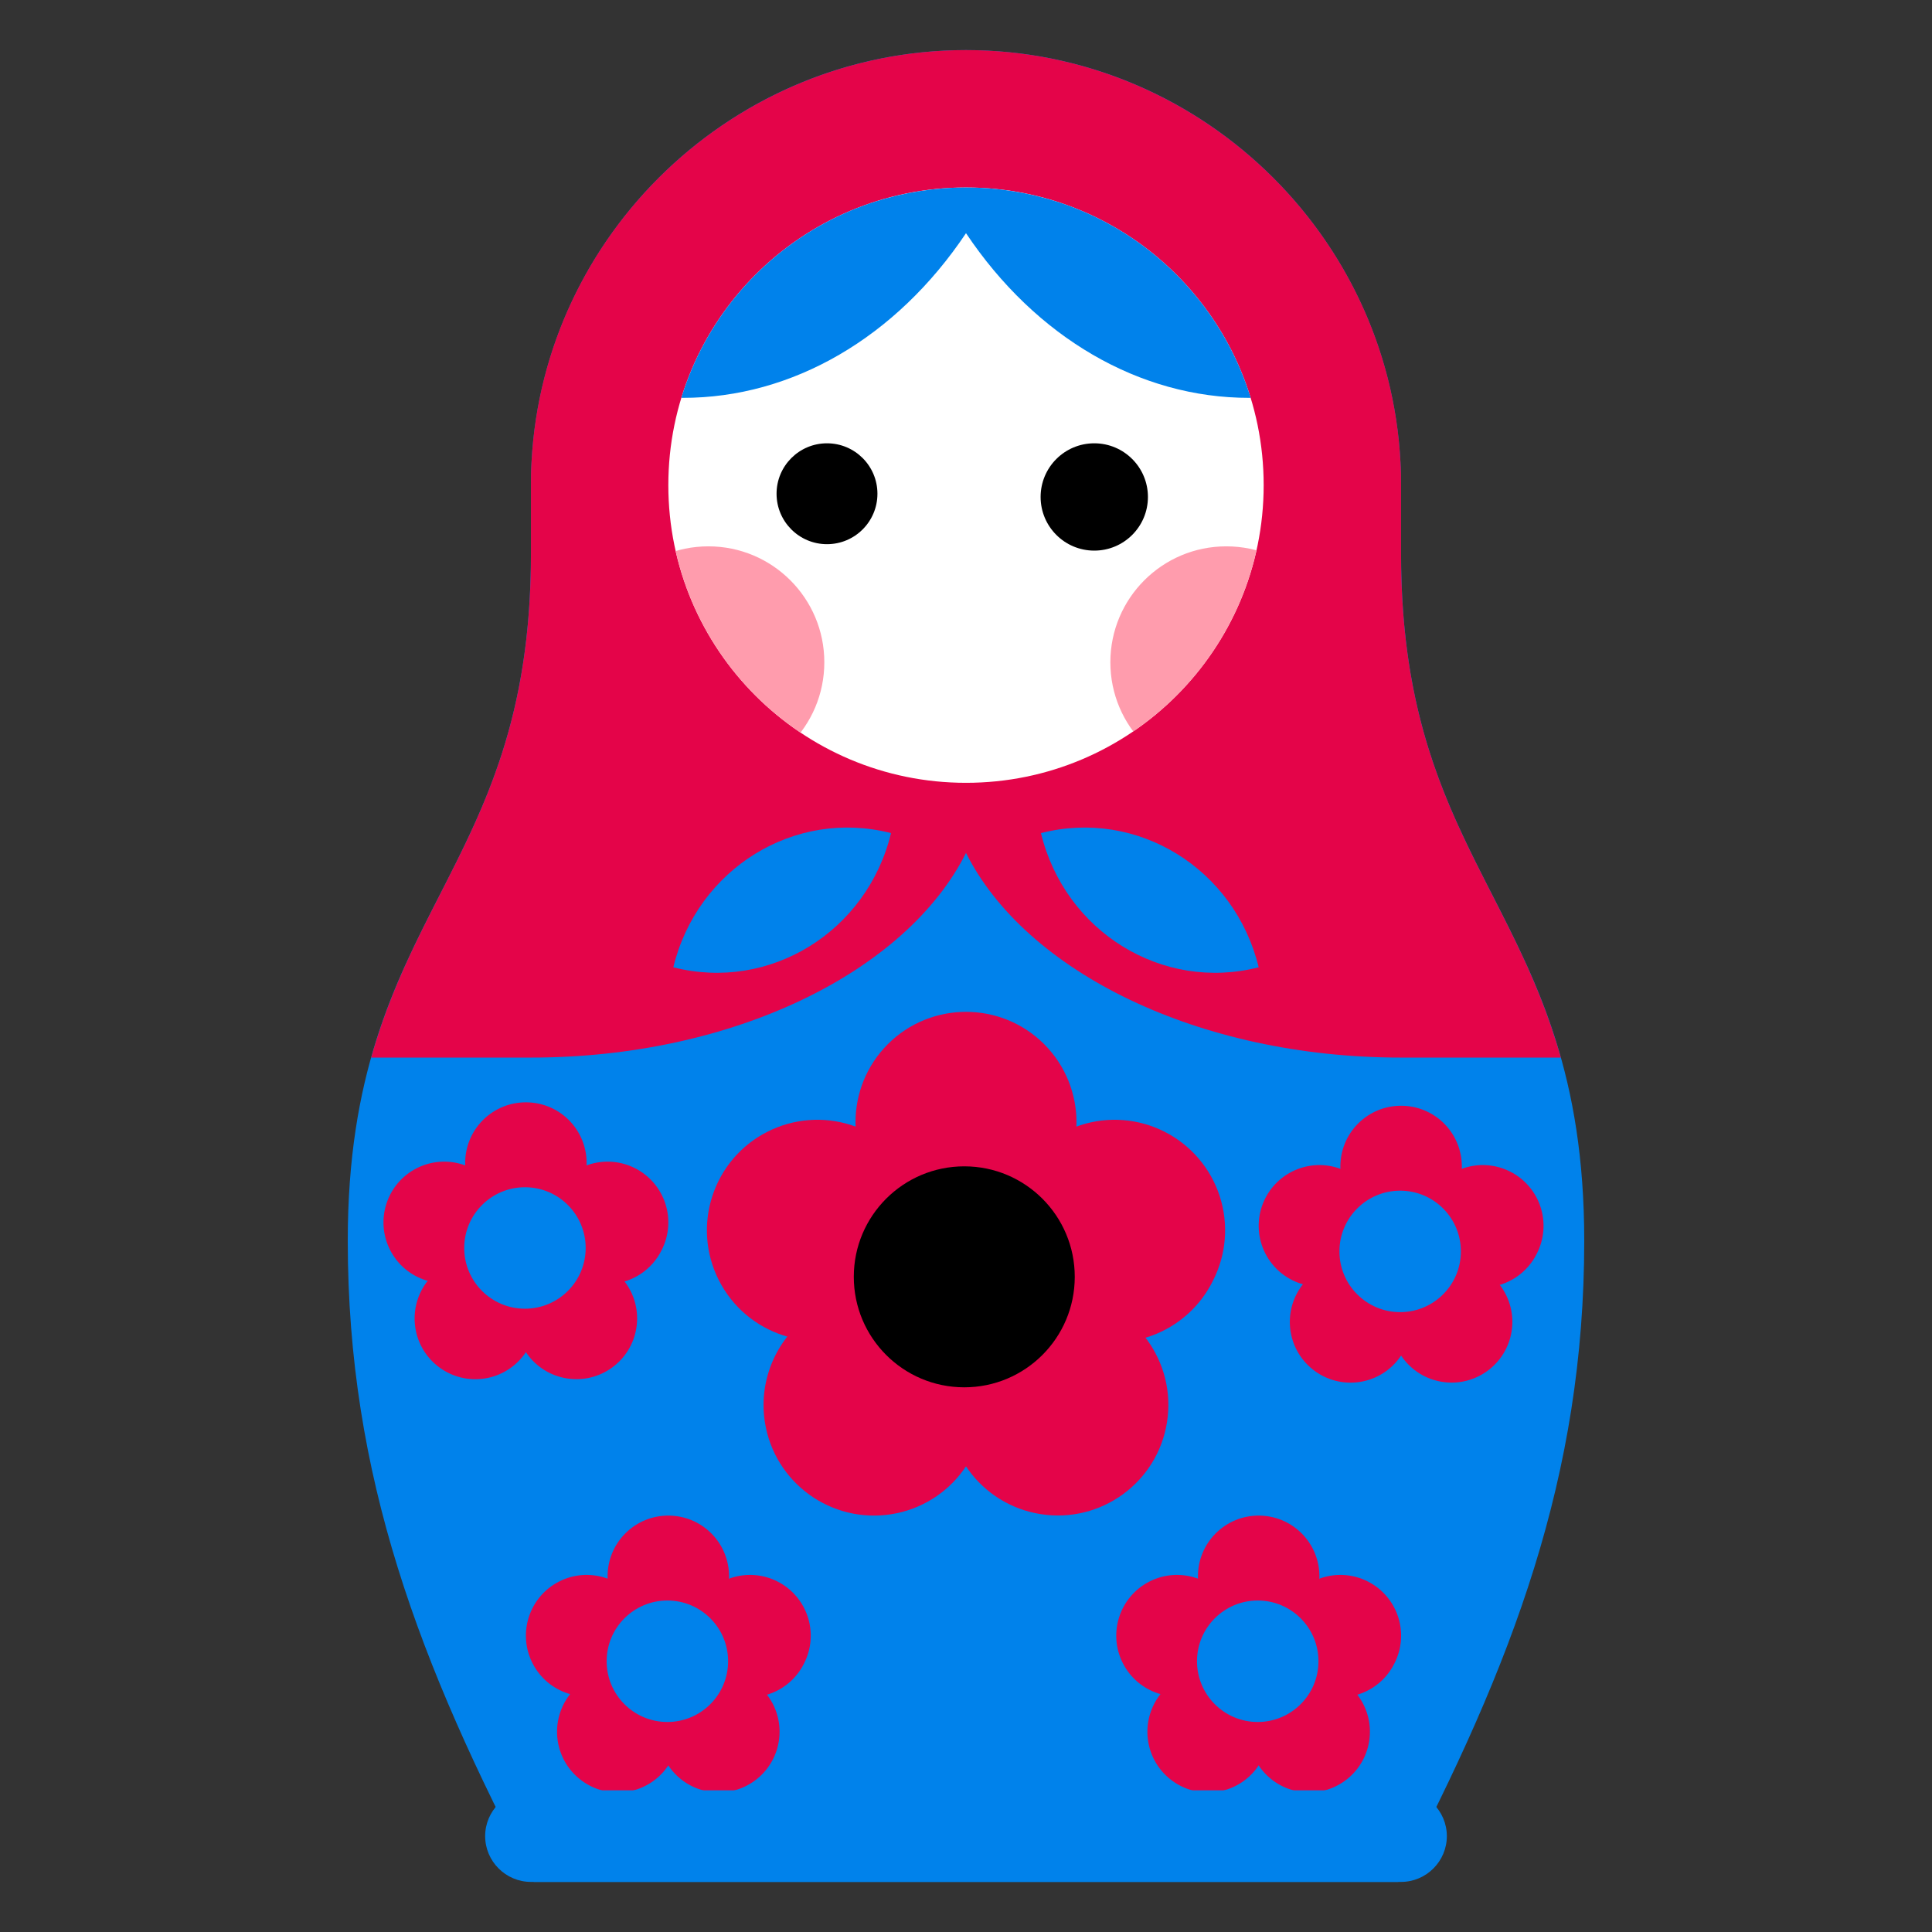 <?xml version="1.0" encoding="UTF-8" standalone="no"?><!-- Generator: Gravit.io --><svg xmlns="http://www.w3.org/2000/svg" xmlns:xlink="http://www.w3.org/1999/xlink" style="isolation:isolate" viewBox="0 0 150 150" width="150pt" height="150pt"><rect x="0" y="0" width="150" height="150" fill="#333333" stroke="none"/><defs><clipPath id="_clipPath_aimnBJatM24T1jD77VS7Qhc0eINICRmr"><rect width="150" height="150"/></clipPath></defs><g clip-path="url(#_clipPath_aimnBJatM24T1jD77VS7Qhc0eINICRmr)"><g><g><path d=" M 108.778 43 L 108.778 37.667 C 108.778 19.082 93.585 3.889 75 3.889 C 56.415 3.889 41.222 19.082 41.222 37.667 L 41.222 43 C 41.222 68.319 27 70.666 27 96.333 C 27 114.609 32.543 129.165 41.446 146.111 L 108.554 146.111 C 117.457 129.165 123 114.609 123 96.333 C 123 70.666 108.778 68.319 108.778 43 Z " fill="rgb(0,130,235)"/><path d=" M 121.18 82.111 L 108.778 82.111 C 93.027 82.111 79.622 75.43 75 66.221 C 70.378 75.43 56.973 82.111 41.222 82.111 L 28.82 82.111 C 32.653 68.458 41.222 62.666 41.222 43 L 41.222 37.667 C 41.222 37.055 41.222 36.5 41.265 35.889 C 42.182 18.111 57.041 3.889 75 3.889 C 92.956 3.889 107.818 18.111 108.735 35.889 C 108.778 36.5 108.778 37.055 108.778 37.667 L 108.778 43 C 108.778 62.666 117.347 68.458 121.18 82.111 Z " fill="rgb(228,4,73)"/><path d=" M 98.111 37.667 C 98.111 50.431 87.764 60.778 75 60.778 C 62.236 60.778 51.889 50.431 51.889 37.667 C 51.889 24.903 62.236 14.556 75 14.556 C 87.764 14.556 98.111 24.903 98.111 37.667 Z " fill="rgb(255,255,255)"/><clipPath id="_clipPath_9AmlvqrOsx3NbEdfd1gOzjPS0uFUbw0M"><path d=" M 98.111 37.667 C 98.111 50.431 87.764 60.778 75 60.778 C 62.236 60.778 51.889 50.431 51.889 37.667 C 51.889 24.903 62.236 14.556 75 14.556 C 87.764 14.556 98.111 24.903 98.111 37.667 Z " fill="rgb(255,255,255)"/></clipPath><g clip-path="url(#_clipPath_9AmlvqrOsx3NbEdfd1gOzjPS0uFUbw0M)"><path d=" M 99 30.764 C 93.746 20.661 84.706 14.556 75 14.556 C 65.294 14.556 56.254 20.661 51 30.764 C 51.668 30.824 52.341 30.889 53.01 30.889 C 61.513 30.899 69.576 26.211 75 18.105 C 80.424 26.211 88.487 30.899 96.99 30.889 C 97.659 30.889 98.332 30.824 99 30.764 Z " fill="rgb(0,130,235)"/><circle vector-effect="non-scaling-stroke" cx="95.208" cy="51.418" r="9" fill="rgb(255,156,173)"/><circle vector-effect="non-scaling-stroke" cx="55" cy="51.418" r="9" fill="rgb(255,156,173)"/></g><path d=" M 80.82 64.682 C 82.68 72.348 90.25 77.012 97.724 75.1 C 95.86 67.43 88.291 62.762 80.82 64.682 Z  M 69.18 64.682 C 67.32 72.348 59.75 77.012 52.276 75.1 C 54.14 67.43 61.709 62.762 69.18 64.682 Z " fill="rgb(0,130,235)"/><g><path d=" M 81.069 81.069 C 77.715 77.723 72.285 77.723 68.931 81.069 C 65.584 84.424 65.584 89.854 68.931 93.208 C 72.285 96.554 77.715 96.554 81.069 93.208 C 84.416 89.854 84.416 84.424 81.069 81.069 Z " fill="rgb(228,4,73)"/><path d=" M 71.096 91.626 C 70.067 89.598 68.273 88.063 66.111 87.359 C 63.948 86.655 61.594 86.841 59.569 87.875 C 55.347 90.027 53.669 95.194 55.821 99.416 C 57.974 103.638 63.141 105.316 67.363 103.164 C 71.574 101.004 73.244 95.843 71.096 91.626 Z " fill="rgb(228,4,73)"/><path d=" M 76.333 107.747 C 75.854 104.72 73.796 102.178 70.934 101.08 C 68.073 99.982 64.843 100.493 62.462 102.422 C 60.08 104.351 58.908 107.404 59.388 110.431 C 60.128 115.111 64.521 118.304 69.201 117.564 C 73.88 116.823 77.074 112.43 76.333 107.75 L 76.333 107.747 Z " fill="rgb(228,4,73)"/><path d=" M 83.473 100.611 C 78.793 99.87 74.4 103.064 73.66 107.743 C 72.919 112.423 76.113 116.816 80.792 117.556 C 85.471 118.297 89.865 115.103 90.605 110.424 C 91.346 105.745 88.152 101.351 83.473 100.611 L 83.473 100.611 Z " fill="rgb(228,4,73)"/><path d=" M 90.431 87.875 C 88.406 86.841 86.052 86.655 83.889 87.359 C 81.727 88.063 79.933 89.598 78.904 91.626 C 77.452 94.362 77.588 97.668 79.26 100.276 C 80.932 102.883 83.88 104.386 86.972 104.208 C 90.065 104.03 92.821 102.198 94.182 99.416 C 95.216 97.388 95.401 95.033 94.698 92.868 C 93.994 90.704 92.459 88.907 90.431 87.875 Z " fill="rgb(228,4,73)"/><path d=" M 83.444 99.142 C 83.44 103.88 79.595 107.716 74.858 107.711 C 70.12 107.706 66.284 103.862 66.289 99.124 C 66.293 94.387 70.136 90.55 74.874 90.554 C 79.611 90.558 83.448 94.401 83.444 99.139 L 83.444 99.142 Z " fill="rgb(0,0,0)"/></g><g><path d=" M 44.167 86.963 C 42.323 85.124 39.338 85.124 37.494 86.963 C 35.655 88.807 35.655 91.792 37.494 93.636 C 39.338 95.475 42.323 95.475 44.167 93.636 C 46.006 91.792 46.006 88.807 44.167 86.963 Z " fill="rgb(228,4,73)"/><path d=" M 38.684 92.766 C 38.119 91.652 37.133 90.808 35.944 90.421 C 34.755 90.034 33.461 90.136 32.348 90.704 C 30.027 91.887 29.105 94.728 30.288 97.049 C 31.471 99.369 34.311 100.292 36.632 99.109 C 38.947 97.921 39.865 95.085 38.684 92.766 Z " fill="rgb(228,4,73)"/><path d=" M 41.563 101.628 C 41.3 99.964 40.168 98.567 38.596 97.963 C 37.023 97.36 35.247 97.641 33.938 98.701 C 32.629 99.761 31.985 101.439 32.248 103.103 C 32.655 105.676 35.07 107.431 37.643 107.024 C 40.215 106.617 41.97 104.202 41.563 101.63 L 41.563 101.628 Z " fill="rgb(228,4,73)"/><path d=" M 45.488 97.705 C 42.916 97.298 40.5 99.054 40.093 101.626 C 39.687 104.198 41.442 106.613 44.014 107.02 C 46.586 107.427 49.002 105.672 49.408 103.1 C 49.815 100.527 48.06 98.112 45.488 97.705 L 45.488 97.705 Z " fill="rgb(228,4,73)"/><path d=" M 49.313 90.704 C 48.199 90.136 46.905 90.034 45.717 90.421 C 44.528 90.808 43.542 91.652 42.976 92.766 C 42.178 94.27 42.253 96.088 43.172 97.521 C 44.091 98.954 45.712 99.781 47.411 99.683 C 49.111 99.585 50.626 98.578 51.375 97.049 C 51.943 95.934 52.045 94.639 51.658 93.449 C 51.271 92.259 50.428 91.272 49.313 90.704 Z " fill="rgb(228,4,73)"/><path d=" M 45.472 96.898 C 45.469 99.502 43.356 101.611 40.752 101.608 C 38.148 101.606 36.039 99.492 36.042 96.888 C 36.044 94.284 38.157 92.175 40.761 92.177 C 43.365 92.179 45.474 94.292 45.472 96.896 L 45.472 96.898 Z " fill="rgb(0,130,235)"/></g><g><path d=" M 112.118 87.229 C 110.274 85.39 107.289 85.39 105.445 87.229 C 103.606 89.073 103.606 92.058 105.445 93.902 C 107.289 95.741 110.274 95.741 112.118 93.902 C 113.957 92.058 113.957 89.073 112.118 87.229 Z " fill="rgb(228,4,73)"/><path d=" M 106.635 93.032 C 106.07 91.918 105.084 91.074 103.895 90.687 C 102.706 90.3 101.412 90.402 100.299 90.97 C 97.978 92.153 97.056 94.994 98.239 97.315 C 99.422 99.635 102.262 100.558 104.583 99.375 C 106.898 98.187 107.816 95.351 106.635 93.032 Z " fill="rgb(228,4,73)"/><path d=" M 109.514 101.894 C 109.251 100.23 108.119 98.833 106.547 98.229 C 104.974 97.626 103.198 97.907 101.889 98.967 C 100.58 100.027 99.936 101.705 100.199 103.369 C 100.606 105.942 103.021 107.697 105.594 107.29 C 108.166 106.883 109.921 104.468 109.514 101.896 L 109.514 101.894 Z " fill="rgb(228,4,73)"/><path d=" M 113.439 97.971 C 110.867 97.564 108.452 99.32 108.045 101.892 C 107.638 104.464 109.393 106.879 111.965 107.286 C 114.538 107.693 116.953 105.938 117.36 103.366 C 117.767 100.793 116.011 98.378 113.439 97.971 L 113.439 97.971 Z " fill="rgb(228,4,73)"/><path d=" M 117.264 90.97 C 116.15 90.402 114.857 90.3 113.668 90.687 C 112.479 91.074 111.493 91.918 110.927 93.032 C 110.129 94.536 110.204 96.354 111.123 97.787 C 112.042 99.22 113.663 100.047 115.363 99.949 C 117.062 99.851 118.577 98.844 119.326 97.315 C 119.894 96.2 119.996 94.905 119.609 93.715 C 119.222 92.525 118.379 91.538 117.264 90.97 Z " fill="rgb(228,4,73)"/><path d=" M 113.423 97.164 C 113.421 99.768 111.307 101.877 108.703 101.874 C 106.099 101.872 103.99 99.758 103.993 97.154 C 103.995 94.55 106.108 92.441 108.712 92.443 C 111.316 92.445 113.425 94.558 113.423 97.162 L 113.423 97.164 Z " fill="rgb(0,130,235)"/></g><g><path d=" M 55.225 119.05 C 53.381 117.21 50.396 117.21 48.552 119.05 C 46.713 120.894 46.713 123.878 48.552 125.722 C 50.396 127.562 53.381 127.562 55.225 125.722 C 57.064 123.878 57.064 120.894 55.225 119.05 Z " fill="rgb(228,4,73)"/><path d=" M 49.743 124.853 C 49.177 123.738 48.191 122.894 47.002 122.507 C 45.813 122.12 44.52 122.222 43.406 122.791 C 41.085 123.974 40.163 126.814 41.346 129.135 C 42.529 131.456 45.37 132.378 47.69 131.195 C 50.005 130.008 50.923 127.171 49.743 124.853 Z " fill="rgb(228,4,73)"/><path d=" M 52.621 133.714 C 52.358 132.05 51.227 130.653 49.654 130.049 C 48.081 129.446 46.305 129.727 44.996 130.787 C 43.687 131.848 43.043 133.526 43.306 135.19 C 43.713 137.762 46.129 139.517 48.701 139.11 C 51.273 138.703 53.028 136.288 52.621 133.716 L 52.621 133.714 Z " fill="rgb(228,4,73)"/><path d=" M 56.546 129.791 C 53.974 129.385 51.559 131.14 51.152 133.712 C 50.745 136.284 52.5 138.7 55.072 139.106 C 57.645 139.513 60.06 137.758 60.467 135.186 C 60.874 132.614 59.118 130.198 56.546 129.791 L 56.546 129.791 Z " fill="rgb(228,4,73)"/><path d=" M 60.371 122.791 C 59.257 122.222 57.964 122.12 56.775 122.507 C 55.586 122.894 54.6 123.738 54.035 124.853 C 53.236 126.356 53.311 128.174 54.23 129.607 C 55.149 131.041 56.77 131.867 58.47 131.769 C 60.17 131.671 61.684 130.664 62.433 129.135 C 63.001 128.02 63.103 126.725 62.716 125.536 C 62.329 124.346 61.486 123.358 60.371 122.791 Z " fill="rgb(228,4,73)"/><path d=" M 56.53 128.984 C 56.528 131.588 54.414 133.697 51.81 133.695 C 49.206 133.692 47.097 131.579 47.1 128.975 C 47.102 126.37 49.215 124.261 51.819 124.263 C 54.423 124.265 56.533 126.378 56.53 128.982 L 56.53 128.984 Z " fill="rgb(0,130,235)"/></g><g><path d=" M 101.059 119.05 C 99.216 117.21 96.231 117.21 94.387 119.05 C 92.548 120.894 92.548 123.878 94.387 125.722 C 96.231 127.562 99.216 127.562 101.059 125.722 C 102.899 123.878 102.899 120.894 101.059 119.05 Z " fill="rgb(228,4,73)"/><path d=" M 95.577 124.853 C 95.011 123.738 94.025 122.894 92.837 122.507 C 91.648 122.12 90.354 122.222 89.241 122.791 C 86.92 123.974 85.998 126.814 87.181 129.135 C 88.364 131.456 91.204 132.378 93.525 131.195 C 95.84 130.008 96.758 127.171 95.577 124.853 Z " fill="rgb(228,4,73)"/><path d=" M 98.456 133.714 C 98.193 132.05 97.061 130.653 95.488 130.049 C 93.916 129.446 92.14 129.727 90.831 130.787 C 89.522 131.848 88.878 133.526 89.141 135.19 C 89.548 137.762 91.963 139.517 94.535 139.11 C 97.108 138.703 98.863 136.288 98.456 133.716 L 98.456 133.714 Z " fill="rgb(228,4,73)"/><path d=" M 102.381 129.791 C 99.808 129.385 97.393 131.14 96.986 133.712 C 96.579 136.284 98.335 138.7 100.907 139.106 C 103.479 139.513 105.894 137.758 106.301 135.186 C 106.708 132.614 104.953 130.198 102.381 129.791 L 102.381 129.791 Z " fill="rgb(228,4,73)"/><path d=" M 106.206 122.791 C 105.092 122.222 103.798 122.12 102.61 122.507 C 101.421 122.894 100.435 123.738 99.869 124.853 C 99.071 126.356 99.146 128.174 100.065 129.607 C 100.984 131.041 102.604 131.867 104.304 131.769 C 106.004 131.671 107.519 130.664 108.268 129.135 C 108.836 128.02 108.938 126.725 108.551 125.536 C 108.164 124.346 107.32 123.358 106.206 122.791 Z " fill="rgb(228,4,73)"/><path d=" M 102.365 128.984 C 102.362 131.588 100.249 133.697 97.645 133.695 C 95.041 133.692 92.932 131.579 92.935 128.975 C 92.937 126.37 95.05 124.261 97.654 124.263 C 100.258 124.265 102.367 126.378 102.365 128.982 L 102.365 128.984 Z " fill="rgb(0,130,235)"/></g><path d=" M 108.778 146.111 L 41.222 146.111 C 39.267 146.111 37.667 144.511 37.667 142.556 C 37.667 140.6 39.267 139 41.222 139 L 108.778 139 C 110.733 139 112.333 140.6 112.333 142.556 C 112.333 144.511 110.733 146.111 108.778 146.111 Z " fill="rgb(0,130,235)"/></g><circle vector-effect="non-scaling-stroke" cx="64.208" cy="38.334" r="3.916" fill="rgb(0,0,0)"/><circle vector-effect="non-scaling-stroke" cx="84.959" cy="38.584" r="4.166" fill="rgb(0,0,0)"/></g></g></svg>